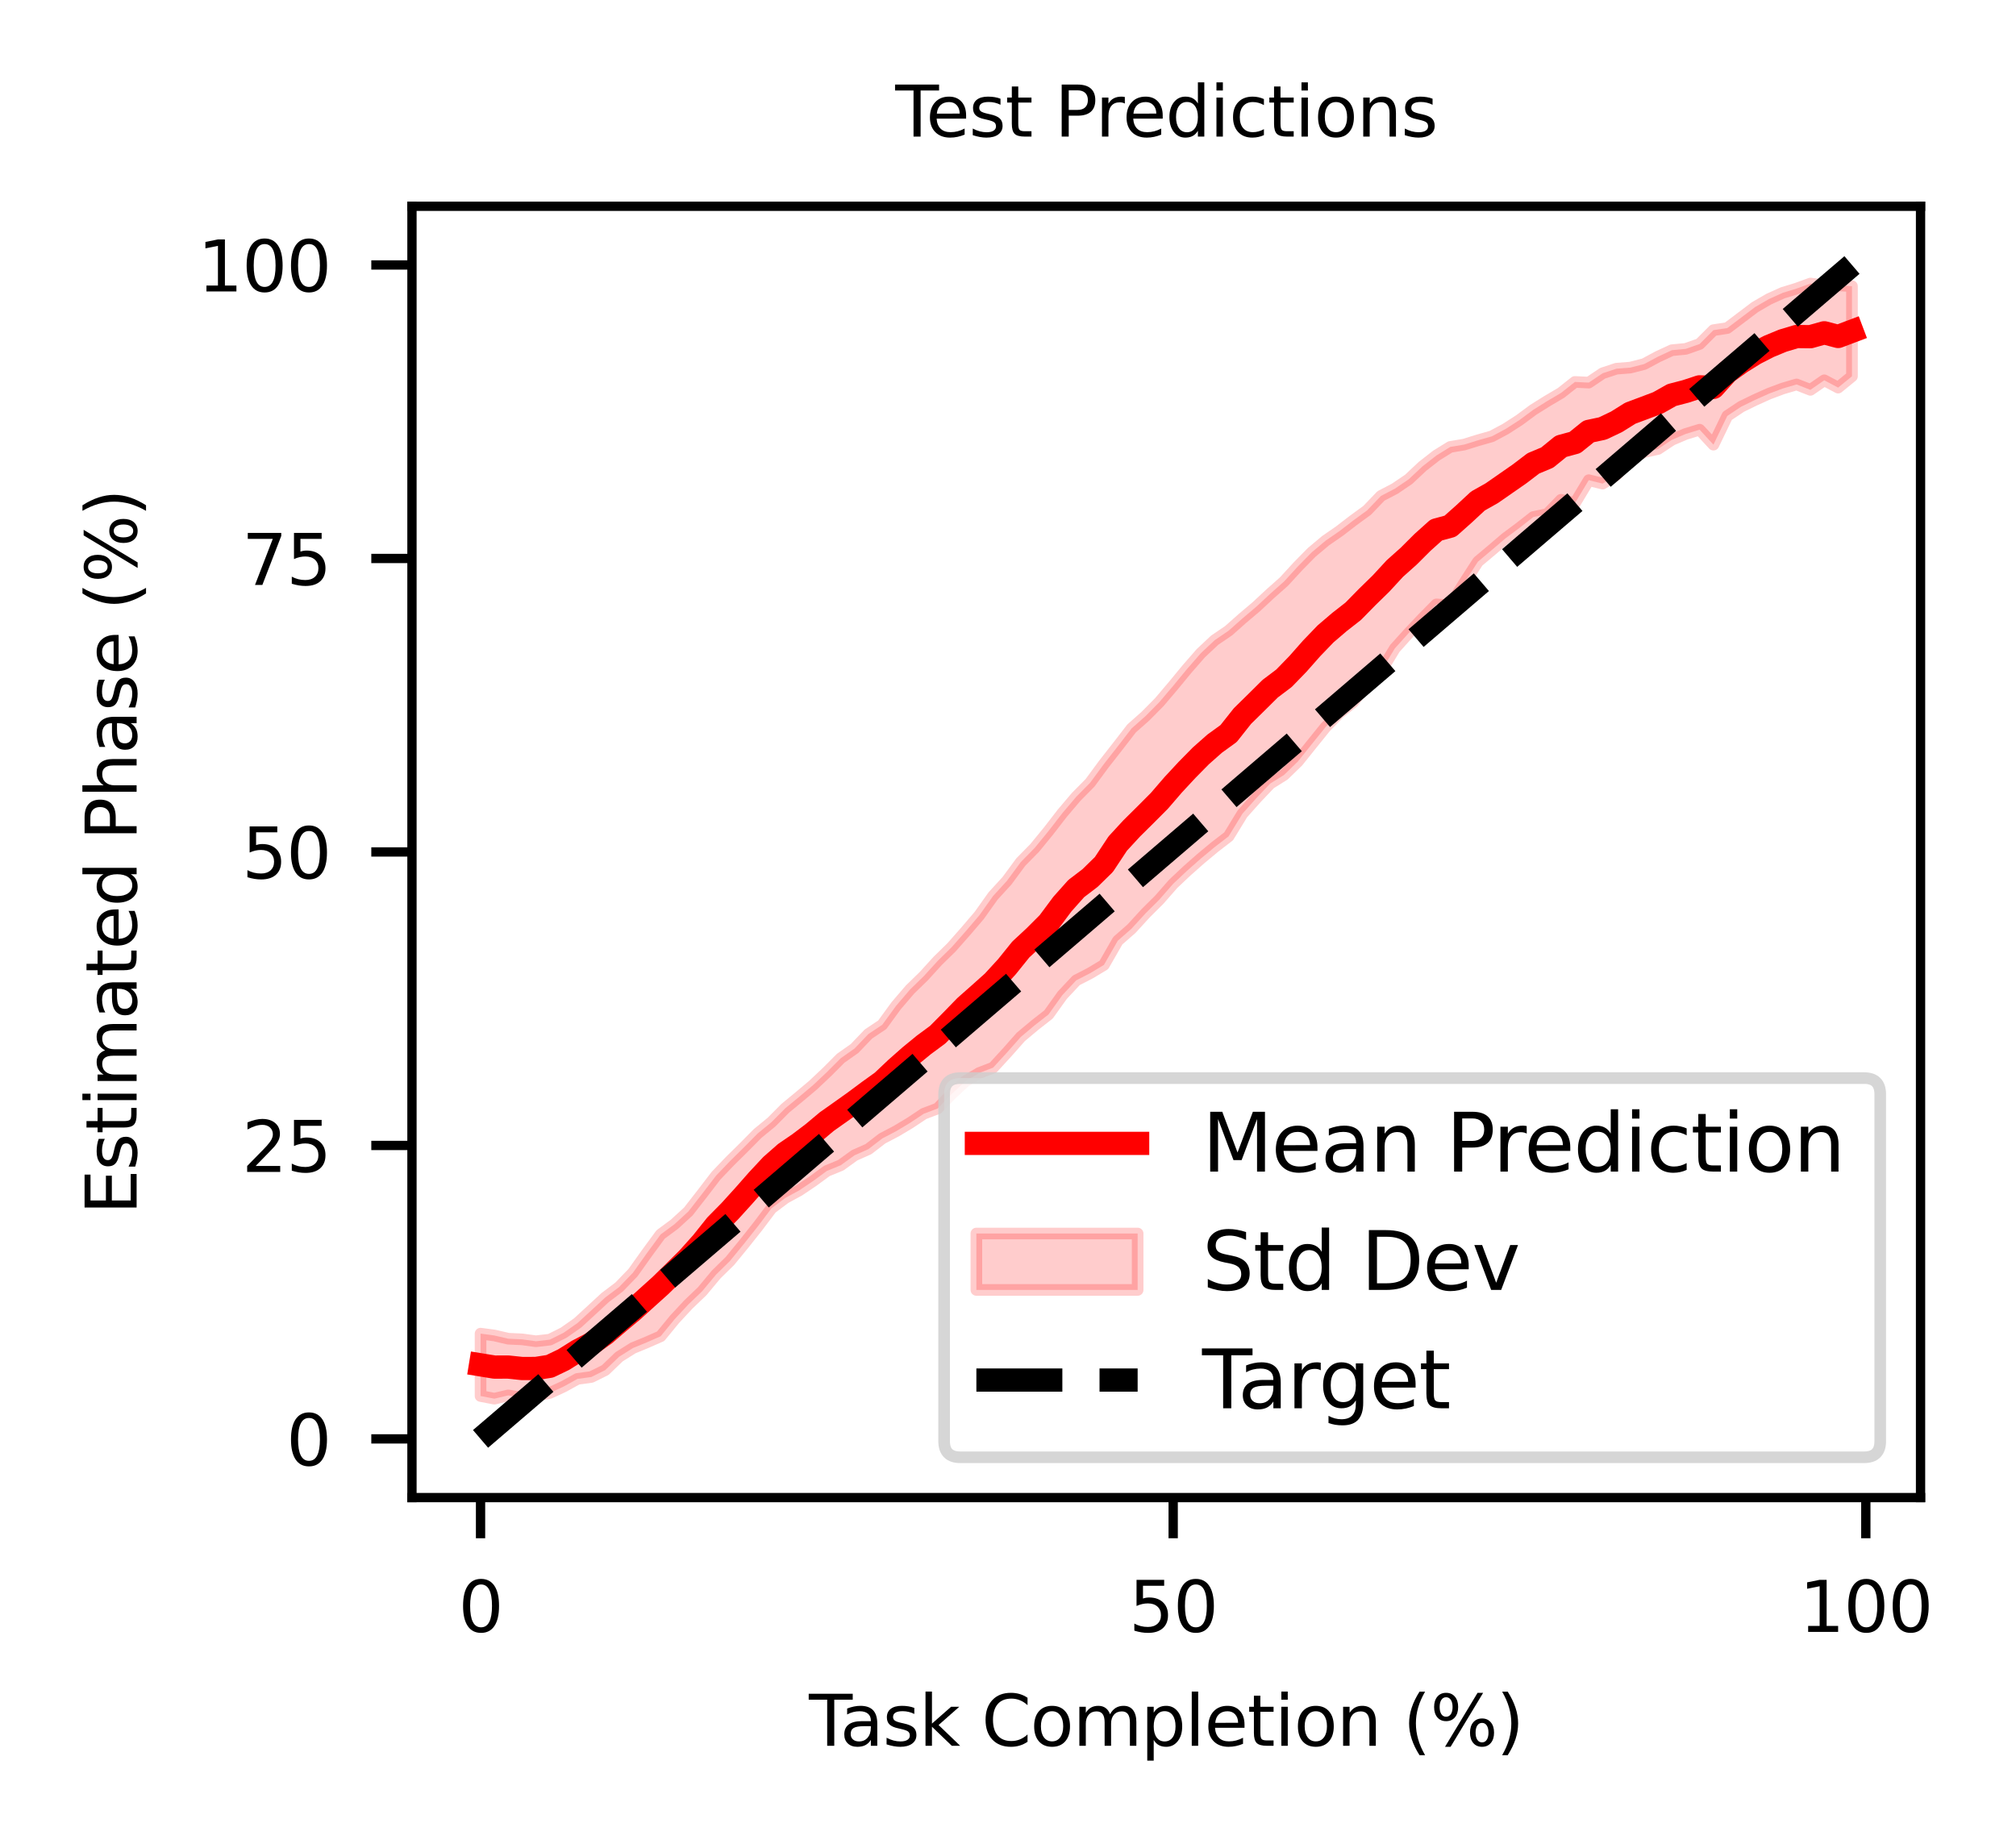 <?xml version="1.0" encoding="utf-8" standalone="no"?>
<!DOCTYPE svg PUBLIC "-//W3C//DTD SVG 1.1//EN"
  "http://www.w3.org/Graphics/SVG/1.1/DTD/svg11.dtd">
<svg xmlns:xlink="http://www.w3.org/1999/xlink" width="173.523pt" height="158.733pt" viewBox="0 0 173.523 158.733" xmlns="http://www.w3.org/2000/svg" version="1.1">
 <defs>
  <style type="text/css">*{stroke-linejoin: round; stroke-linecap: butt}</style>
 </defs>
 <g id="figure_1">
  <g id="patch_1">
   <path d="M 0 158.733 
L 173.523 158.733 
L 173.523 0 
L 0 0 
z
" style="fill: #ffffff"/>
  </g>
  <g id="axes_1">
   <g id="patch_2">
    <path d="M 35.459 128.919 
L 165.307 128.919 
L 165.307 17.759 
L 35.459 17.759 
z
" style="fill: #ffffff"/>
   </g>
   <g id="PolyCollection_1">
    <defs>
     <path id="mf6d066334d" d="M 41.362 -43.928 
L 41.362 -38.558 
L 42.554 -38.329 
L 43.746 -38.611 
L 44.939 -38.416 
L 46.131 -38.587 
L 47.323 -38.822 
L 48.516 -39.375 
L 49.708 -40.034 
L 50.9 -40.196 
L 52.093 -40.789 
L 53.285 -41.935 
L 54.477 -42.686 
L 55.67 -43.178 
L 56.862 -43.701 
L 58.054 -45.153 
L 59.247 -46.437 
L 60.439 -47.578 
L 61.632 -49.01 
L 62.824 -50.179 
L 64.016 -51.633 
L 65.209 -53.135 
L 66.401 -54.713 
L 67.593 -55.608 
L 68.786 -56.257 
L 69.978 -57.059 
L 71.17 -57.934 
L 72.363 -58.422 
L 73.555 -59.282 
L 74.747 -59.81 
L 75.94 -60.73 
L 77.132 -61.354 
L 78.325 -62.067 
L 79.517 -62.861 
L 80.709 -63.311 
L 81.902 -64.553 
L 83.094 -65.654 
L 84.286 -66.367 
L 85.479 -66.826 
L 86.671 -68.123 
L 87.863 -69.47 
L 89.056 -70.47 
L 90.248 -71.403 
L 91.44 -73.067 
L 92.633 -74.34 
L 93.825 -74.952 
L 95.017 -75.668 
L 96.21 -77.751 
L 97.402 -78.796 
L 98.595 -80.102 
L 99.787 -81.289 
L 100.979 -82.65 
L 102.172 -83.773 
L 103.364 -84.826 
L 104.556 -85.817 
L 105.749 -86.735 
L 106.941 -88.685 
L 108.133 -90.02 
L 109.326 -91.277 
L 110.518 -92.021 
L 111.71 -93.177 
L 112.903 -94.665 
L 114.095 -96.141 
L 115.288 -97.357 
L 116.48 -98.301 
L 117.672 -99.865 
L 118.865 -100.95 
L 120.057 -102.914 
L 121.249 -104.235 
L 122.442 -105.497 
L 123.634 -106.706 
L 124.826 -106.614 
L 126.019 -108.537 
L 127.211 -110.383 
L 128.403 -111.384 
L 129.596 -112.403 
L 130.788 -113.291 
L 131.98 -114.226 
L 133.173 -114.478 
L 134.365 -115.712 
L 135.558 -115.416 
L 136.75 -117.397 
L 137.942 -117.1 
L 139.135 -117.842 
L 140.327 -119.238 
L 141.519 -119.819 
L 142.712 -120.083 
L 143.904 -120.872 
L 145.096 -121.378 
L 146.289 -121.743 
L 147.481 -120.455 
L 148.673 -122.928 
L 149.866 -123.723 
L 151.058 -124.305 
L 152.251 -124.841 
L 153.443 -125.287 
L 154.635 -125.638 
L 155.828 -125.173 
L 157.02 -125.996 
L 158.212 -125.366 
L 159.405 -126.341 
L 159.405 -134.096 
L 159.405 -134.096 
L 158.212 -134.172 
L 157.02 -134.172 
L 155.828 -134.325 
L 154.635 -133.89 
L 153.443 -133.525 
L 152.251 -132.986 
L 151.058 -132.295 
L 149.866 -131.393 
L 148.673 -130.492 
L 147.481 -130.312 
L 146.289 -129.12 
L 145.096 -128.7 
L 143.904 -128.586 
L 142.712 -128.034 
L 141.519 -127.394 
L 140.327 -127.088 
L 139.135 -126.995 
L 137.942 -126.6 
L 136.75 -125.797 
L 135.558 -125.855 
L 134.365 -124.911 
L 133.173 -124.207 
L 131.98 -123.46 
L 130.788 -122.578 
L 129.596 -121.808 
L 128.403 -121.17 
L 127.211 -120.83 
L 126.019 -120.46 
L 124.826 -120.26 
L 123.634 -119.522 
L 122.442 -118.591 
L 121.249 -117.472 
L 120.057 -116.664 
L 118.865 -116.042 
L 117.672 -114.799 
L 116.48 -113.93 
L 115.288 -113.011 
L 114.095 -112.186 
L 112.903 -111.185 
L 111.71 -109.972 
L 110.518 -108.671 
L 109.326 -107.615 
L 108.133 -106.504 
L 106.941 -105.496 
L 105.749 -104.438 
L 104.556 -103.627 
L 103.364 -102.509 
L 102.172 -101.143 
L 100.979 -99.695 
L 99.787 -98.291 
L 98.595 -97.086 
L 97.402 -96.029 
L 96.21 -94.487 
L 95.017 -92.964 
L 93.825 -91.345 
L 92.633 -90.14 
L 91.44 -88.735 
L 90.248 -87.193 
L 89.056 -85.738 
L 87.863 -84.524 
L 86.671 -82.908 
L 85.479 -81.605 
L 84.286 -79.928 
L 83.094 -78.533 
L 81.902 -77.183 
L 80.709 -76.016 
L 79.517 -74.706 
L 78.325 -73.546 
L 77.132 -72.152 
L 75.94 -70.517 
L 74.747 -69.721 
L 73.555 -68.475 
L 72.363 -67.635 
L 71.17 -66.44 
L 69.978 -65.316 
L 68.786 -64.314 
L 67.593 -63.33 
L 66.401 -62.132 
L 65.209 -61.155 
L 64.016 -59.947 
L 62.824 -58.773 
L 61.632 -57.527 
L 60.439 -55.97 
L 59.247 -54.442 
L 58.054 -53.348 
L 56.862 -52.466 
L 55.67 -50.842 
L 54.477 -49.169 
L 53.285 -47.937 
L 52.093 -47.039 
L 50.9 -45.934 
L 49.708 -44.842 
L 48.516 -44.006 
L 47.323 -43.411 
L 46.131 -43.273 
L 44.939 -43.435 
L 43.746 -43.491 
L 42.554 -43.769 
L 41.362 -43.928 
z
" style="stroke: #ff0000; stroke-opacity: 0.2"/>
    </defs>
    <g clip-path="url(#p78603e3c7a)">
     <use xlink:href="#mf6d066334d" x="0" y="158.733" style="fill: #ff0000; fill-opacity: 0.2; stroke: #ff0000; stroke-opacity: 0.2"/>
    </g>
   </g>
   <g id="matplotlib.axis_1">
    <g id="xtick_1">
     <g id="line2d_1">
      <defs>
       <path id="m837fcf62f6" d="M 0 0 
L 0 3.5 
" style="stroke: #000000; stroke-width: 0.8"/>
      </defs>
      <g>
       <use xlink:href="#m837fcf62f6" x="41.362" y="128.919" style="stroke: #000000; stroke-width: 0.8"/>
      </g>
     </g>
     <g id="text_1">
      <!-- 0 -->
      <g transform="translate(39.453 140.478) scale(0.06 -0.06)">
       <defs>
        <path id="DejaVuSans-30" d="M 2034 4250 
Q 1547 4250 1301 3770 
Q 1056 3291 1056 2328 
Q 1056 1369 1301 889 
Q 1547 409 2034 409 
Q 2525 409 2770 889 
Q 3016 1369 3016 2328 
Q 3016 3291 2770 3770 
Q 2525 4250 2034 4250 
z
M 2034 4750 
Q 2819 4750 3233 4129 
Q 3647 3509 3647 2328 
Q 3647 1150 3233 529 
Q 2819 -91 2034 -91 
Q 1250 -91 836 529 
Q 422 1150 422 2328 
Q 422 3509 836 4129 
Q 1250 4750 2034 4750 
z
" transform="scale(0.016)"/>
       </defs>
       <use xlink:href="#DejaVuSans-30"/>
      </g>
     </g>
    </g>
    <g id="xtick_2">
     <g id="line2d_2">
      <g>
       <use xlink:href="#m837fcf62f6" x="100.979" y="128.919" style="stroke: #000000; stroke-width: 0.8"/>
      </g>
     </g>
     <g id="text_2">
      <!-- 50 -->
      <g transform="translate(97.162 140.478) scale(0.06 -0.06)">
       <defs>
        <path id="DejaVuSans-35" d="M 691 4666 
L 3169 4666 
L 3169 4134 
L 1269 4134 
L 1269 2991 
Q 1406 3038 1543 3061 
Q 1681 3084 1819 3084 
Q 2600 3084 3056 2656 
Q 3513 2228 3513 1497 
Q 3513 744 3044 326 
Q 2575 -91 1722 -91 
Q 1428 -91 1123 -41 
Q 819 9 494 109 
L 494 744 
Q 775 591 1075 516 
Q 1375 441 1709 441 
Q 2250 441 2565 725 
Q 2881 1009 2881 1497 
Q 2881 1984 2565 2268 
Q 2250 2553 1709 2553 
Q 1456 2553 1204 2497 
Q 953 2441 691 2322 
L 691 4666 
z
" transform="scale(0.016)"/>
       </defs>
       <use xlink:href="#DejaVuSans-35"/>
       <use xlink:href="#DejaVuSans-30" x="63.623"/>
      </g>
     </g>
    </g>
    <g id="xtick_3">
     <g id="line2d_3">
      <g>
       <use xlink:href="#m837fcf62f6" x="160.597" y="128.919" style="stroke: #000000; stroke-width: 0.8"/>
      </g>
     </g>
     <g id="text_3">
      <!-- 100 -->
      <g transform="translate(154.871 140.478) scale(0.06 -0.06)">
       <defs>
        <path id="DejaVuSans-31" d="M 794 531 
L 1825 531 
L 1825 4091 
L 703 3866 
L 703 4441 
L 1819 4666 
L 2450 4666 
L 2450 531 
L 3481 531 
L 3481 0 
L 794 0 
L 794 531 
z
" transform="scale(0.016)"/>
       </defs>
       <use xlink:href="#DejaVuSans-31"/>
       <use xlink:href="#DejaVuSans-30" x="63.623"/>
       <use xlink:href="#DejaVuSans-30" x="127.246"/>
      </g>
     </g>
    </g>
    <g id="text_4">
     <!-- Task Completion (%) -->
     <g transform="translate(69.626 150.285) scale(0.06 -0.06)">
      <defs>
       <path id="DejaVuSans-54" d="M -19 4666 
L 3928 4666 
L 3928 4134 
L 2272 4134 
L 2272 0 
L 1638 0 
L 1638 4134 
L -19 4134 
L -19 4666 
z
" transform="scale(0.016)"/>
       <path id="DejaVuSans-61" d="M 2194 1759 
Q 1497 1759 1228 1600 
Q 959 1441 959 1056 
Q 959 750 1161 570 
Q 1363 391 1709 391 
Q 2188 391 2477 730 
Q 2766 1069 2766 1631 
L 2766 1759 
L 2194 1759 
z
M 3341 1997 
L 3341 0 
L 2766 0 
L 2766 531 
Q 2569 213 2275 61 
Q 1981 -91 1556 -91 
Q 1019 -91 701 211 
Q 384 513 384 1019 
Q 384 1609 779 1909 
Q 1175 2209 1959 2209 
L 2766 2209 
L 2766 2266 
Q 2766 2663 2505 2880 
Q 2244 3097 1772 3097 
Q 1472 3097 1187 3025 
Q 903 2953 641 2809 
L 641 3341 
Q 956 3463 1253 3523 
Q 1550 3584 1831 3584 
Q 2591 3584 2966 3190 
Q 3341 2797 3341 1997 
z
" transform="scale(0.016)"/>
       <path id="DejaVuSans-73" d="M 2834 3397 
L 2834 2853 
Q 2591 2978 2328 3040 
Q 2066 3103 1784 3103 
Q 1356 3103 1142 2972 
Q 928 2841 928 2578 
Q 928 2378 1081 2264 
Q 1234 2150 1697 2047 
L 1894 2003 
Q 2506 1872 2764 1633 
Q 3022 1394 3022 966 
Q 3022 478 2636 193 
Q 2250 -91 1575 -91 
Q 1294 -91 989 -36 
Q 684 19 347 128 
L 347 722 
Q 666 556 975 473 
Q 1284 391 1588 391 
Q 1994 391 2212 530 
Q 2431 669 2431 922 
Q 2431 1156 2273 1281 
Q 2116 1406 1581 1522 
L 1381 1569 
Q 847 1681 609 1914 
Q 372 2147 372 2553 
Q 372 3047 722 3315 
Q 1072 3584 1716 3584 
Q 2034 3584 2315 3537 
Q 2597 3491 2834 3397 
z
" transform="scale(0.016)"/>
       <path id="DejaVuSans-6b" d="M 581 4863 
L 1159 4863 
L 1159 1991 
L 2875 3500 
L 3609 3500 
L 1753 1863 
L 3688 0 
L 2938 0 
L 1159 1709 
L 1159 0 
L 581 0 
L 581 4863 
z
" transform="scale(0.016)"/>
       <path id="DejaVuSans-20" transform="scale(0.016)"/>
       <path id="DejaVuSans-43" d="M 4122 4306 
L 4122 3641 
Q 3803 3938 3442 4084 
Q 3081 4231 2675 4231 
Q 1875 4231 1450 3742 
Q 1025 3253 1025 2328 
Q 1025 1406 1450 917 
Q 1875 428 2675 428 
Q 3081 428 3442 575 
Q 3803 722 4122 1019 
L 4122 359 
Q 3791 134 3420 21 
Q 3050 -91 2638 -91 
Q 1578 -91 968 557 
Q 359 1206 359 2328 
Q 359 3453 968 4101 
Q 1578 4750 2638 4750 
Q 3056 4750 3426 4639 
Q 3797 4528 4122 4306 
z
" transform="scale(0.016)"/>
       <path id="DejaVuSans-6f" d="M 1959 3097 
Q 1497 3097 1228 2736 
Q 959 2375 959 1747 
Q 959 1119 1226 758 
Q 1494 397 1959 397 
Q 2419 397 2687 759 
Q 2956 1122 2956 1747 
Q 2956 2369 2687 2733 
Q 2419 3097 1959 3097 
z
M 1959 3584 
Q 2709 3584 3137 3096 
Q 3566 2609 3566 1747 
Q 3566 888 3137 398 
Q 2709 -91 1959 -91 
Q 1206 -91 779 398 
Q 353 888 353 1747 
Q 353 2609 779 3096 
Q 1206 3584 1959 3584 
z
" transform="scale(0.016)"/>
       <path id="DejaVuSans-6d" d="M 3328 2828 
Q 3544 3216 3844 3400 
Q 4144 3584 4550 3584 
Q 5097 3584 5394 3201 
Q 5691 2819 5691 2113 
L 5691 0 
L 5113 0 
L 5113 2094 
Q 5113 2597 4934 2840 
Q 4756 3084 4391 3084 
Q 3944 3084 3684 2787 
Q 3425 2491 3425 1978 
L 3425 0 
L 2847 0 
L 2847 2094 
Q 2847 2600 2669 2842 
Q 2491 3084 2119 3084 
Q 1678 3084 1418 2786 
Q 1159 2488 1159 1978 
L 1159 0 
L 581 0 
L 581 3500 
L 1159 3500 
L 1159 2956 
Q 1356 3278 1631 3431 
Q 1906 3584 2284 3584 
Q 2666 3584 2933 3390 
Q 3200 3197 3328 2828 
z
" transform="scale(0.016)"/>
       <path id="DejaVuSans-70" d="M 1159 525 
L 1159 -1331 
L 581 -1331 
L 581 3500 
L 1159 3500 
L 1159 2969 
Q 1341 3281 1617 3432 
Q 1894 3584 2278 3584 
Q 2916 3584 3314 3078 
Q 3713 2572 3713 1747 
Q 3713 922 3314 415 
Q 2916 -91 2278 -91 
Q 1894 -91 1617 61 
Q 1341 213 1159 525 
z
M 3116 1747 
Q 3116 2381 2855 2742 
Q 2594 3103 2138 3103 
Q 1681 3103 1420 2742 
Q 1159 2381 1159 1747 
Q 1159 1113 1420 752 
Q 1681 391 2138 391 
Q 2594 391 2855 752 
Q 3116 1113 3116 1747 
z
" transform="scale(0.016)"/>
       <path id="DejaVuSans-6c" d="M 603 4863 
L 1178 4863 
L 1178 0 
L 603 0 
L 603 4863 
z
" transform="scale(0.016)"/>
       <path id="DejaVuSans-65" d="M 3597 1894 
L 3597 1613 
L 953 1613 
Q 991 1019 1311 708 
Q 1631 397 2203 397 
Q 2534 397 2845 478 
Q 3156 559 3463 722 
L 3463 178 
Q 3153 47 2828 -22 
Q 2503 -91 2169 -91 
Q 1331 -91 842 396 
Q 353 884 353 1716 
Q 353 2575 817 3079 
Q 1281 3584 2069 3584 
Q 2775 3584 3186 3129 
Q 3597 2675 3597 1894 
z
M 3022 2063 
Q 3016 2534 2758 2815 
Q 2500 3097 2075 3097 
Q 1594 3097 1305 2825 
Q 1016 2553 972 2059 
L 3022 2063 
z
" transform="scale(0.016)"/>
       <path id="DejaVuSans-74" d="M 1172 4494 
L 1172 3500 
L 2356 3500 
L 2356 3053 
L 1172 3053 
L 1172 1153 
Q 1172 725 1289 603 
Q 1406 481 1766 481 
L 2356 481 
L 2356 0 
L 1766 0 
Q 1100 0 847 248 
Q 594 497 594 1153 
L 594 3053 
L 172 3053 
L 172 3500 
L 594 3500 
L 594 4494 
L 1172 4494 
z
" transform="scale(0.016)"/>
       <path id="DejaVuSans-69" d="M 603 3500 
L 1178 3500 
L 1178 0 
L 603 0 
L 603 3500 
z
M 603 4863 
L 1178 4863 
L 1178 4134 
L 603 4134 
L 603 4863 
z
" transform="scale(0.016)"/>
       <path id="DejaVuSans-6e" d="M 3513 2113 
L 3513 0 
L 2938 0 
L 2938 2094 
Q 2938 2591 2744 2837 
Q 2550 3084 2163 3084 
Q 1697 3084 1428 2787 
Q 1159 2491 1159 1978 
L 1159 0 
L 581 0 
L 581 3500 
L 1159 3500 
L 1159 2956 
Q 1366 3272 1645 3428 
Q 1925 3584 2291 3584 
Q 2894 3584 3203 3211 
Q 3513 2838 3513 2113 
z
" transform="scale(0.016)"/>
       <path id="DejaVuSans-28" d="M 1984 4856 
Q 1566 4138 1362 3434 
Q 1159 2731 1159 2009 
Q 1159 1288 1364 580 
Q 1569 -128 1984 -844 
L 1484 -844 
Q 1016 -109 783 600 
Q 550 1309 550 2009 
Q 550 2706 781 3412 
Q 1013 4119 1484 4856 
L 1984 4856 
z
" transform="scale(0.016)"/>
       <path id="DejaVuSans-25" d="M 4653 2053 
Q 4381 2053 4226 1822 
Q 4072 1591 4072 1178 
Q 4072 772 4226 539 
Q 4381 306 4653 306 
Q 4919 306 5073 539 
Q 5228 772 5228 1178 
Q 5228 1588 5073 1820 
Q 4919 2053 4653 2053 
z
M 4653 2450 
Q 5147 2450 5437 2106 
Q 5728 1763 5728 1178 
Q 5728 594 5436 251 
Q 5144 -91 4653 -91 
Q 4153 -91 3862 251 
Q 3572 594 3572 1178 
Q 3572 1766 3864 2108 
Q 4156 2450 4653 2450 
z
M 1428 4353 
Q 1159 4353 1004 4120 
Q 850 3888 850 3481 
Q 850 3069 1003 2837 
Q 1156 2606 1428 2606 
Q 1700 2606 1854 2837 
Q 2009 3069 2009 3481 
Q 2009 3884 1853 4118 
Q 1697 4353 1428 4353 
z
M 4250 4750 
L 4750 4750 
L 1831 -91 
L 1331 -91 
L 4250 4750 
z
M 1428 4750 
Q 1922 4750 2215 4408 
Q 2509 4066 2509 3481 
Q 2509 2891 2217 2550 
Q 1925 2209 1428 2209 
Q 931 2209 642 2551 
Q 353 2894 353 3481 
Q 353 4063 643 4406 
Q 934 4750 1428 4750 
z
" transform="scale(0.016)"/>
       <path id="DejaVuSans-29" d="M 513 4856 
L 1013 4856 
Q 1481 4119 1714 3412 
Q 1947 2706 1947 2009 
Q 1947 1309 1714 600 
Q 1481 -109 1013 -844 
L 513 -844 
Q 928 -128 1133 580 
Q 1338 1288 1338 2009 
Q 1338 2731 1133 3434 
Q 928 4138 513 4856 
z
" transform="scale(0.016)"/>
      </defs>
      <use xlink:href="#DejaVuSans-54"/>
      <use xlink:href="#DejaVuSans-61" x="44.584"/>
      <use xlink:href="#DejaVuSans-73" x="105.863"/>
      <use xlink:href="#DejaVuSans-6b" x="157.963"/>
      <use xlink:href="#DejaVuSans-20" x="215.873"/>
      <use xlink:href="#DejaVuSans-43" x="247.66"/>
      <use xlink:href="#DejaVuSans-6f" x="317.484"/>
      <use xlink:href="#DejaVuSans-6d" x="378.666"/>
      <use xlink:href="#DejaVuSans-70" x="476.078"/>
      <use xlink:href="#DejaVuSans-6c" x="539.555"/>
      <use xlink:href="#DejaVuSans-65" x="567.338"/>
      <use xlink:href="#DejaVuSans-74" x="628.861"/>
      <use xlink:href="#DejaVuSans-69" x="668.07"/>
      <use xlink:href="#DejaVuSans-6f" x="695.854"/>
      <use xlink:href="#DejaVuSans-6e" x="757.035"/>
      <use xlink:href="#DejaVuSans-20" x="820.414"/>
      <use xlink:href="#DejaVuSans-28" x="852.201"/>
      <use xlink:href="#DejaVuSans-25" x="891.215"/>
      <use xlink:href="#DejaVuSans-29" x="986.234"/>
     </g>
    </g>
   </g>
   <g id="matplotlib.axis_2">
    <g id="ytick_1">
     <g id="line2d_4">
      <defs>
       <path id="m952b9b845d" d="M 0 0 
L -3.5 0 
" style="stroke: #000000; stroke-width: 0.8"/>
      </defs>
      <g>
       <use xlink:href="#m952b9b845d" x="35.459" y="123.866" style="stroke: #000000; stroke-width: 0.8"/>
      </g>
     </g>
     <g id="text_5">
      <!-- 0 -->
      <g transform="translate(24.642 126.146) scale(0.06 -0.06)">
       <use xlink:href="#DejaVuSans-30"/>
      </g>
     </g>
    </g>
    <g id="ytick_2">
     <g id="line2d_5">
      <g>
       <use xlink:href="#m952b9b845d" x="35.459" y="98.603" style="stroke: #000000; stroke-width: 0.8"/>
      </g>
     </g>
     <g id="text_6">
      <!-- 25 -->
      <g transform="translate(20.824 100.882) scale(0.06 -0.06)">
       <defs>
        <path id="DejaVuSans-32" d="M 1228 531 
L 3431 531 
L 3431 0 
L 469 0 
L 469 531 
Q 828 903 1448 1529 
Q 2069 2156 2228 2338 
Q 2531 2678 2651 2914 
Q 2772 3150 2772 3378 
Q 2772 3750 2511 3984 
Q 2250 4219 1831 4219 
Q 1534 4219 1204 4116 
Q 875 4013 500 3803 
L 500 4441 
Q 881 4594 1212 4672 
Q 1544 4750 1819 4750 
Q 2544 4750 2975 4387 
Q 3406 4025 3406 3419 
Q 3406 3131 3298 2873 
Q 3191 2616 2906 2266 
Q 2828 2175 2409 1742 
Q 1991 1309 1228 531 
z
" transform="scale(0.016)"/>
       </defs>
       <use xlink:href="#DejaVuSans-32"/>
       <use xlink:href="#DejaVuSans-35" x="63.623"/>
      </g>
     </g>
    </g>
    <g id="ytick_3">
     <g id="line2d_6">
      <g>
       <use xlink:href="#m952b9b845d" x="35.459" y="73.339" style="stroke: #000000; stroke-width: 0.8"/>
      </g>
     </g>
     <g id="text_7">
      <!-- 50 -->
      <g transform="translate(20.824 75.619) scale(0.06 -0.06)">
       <use xlink:href="#DejaVuSans-35"/>
       <use xlink:href="#DejaVuSans-30" x="63.623"/>
      </g>
     </g>
    </g>
    <g id="ytick_4">
     <g id="line2d_7">
      <g>
       <use xlink:href="#m952b9b845d" x="35.459" y="48.075" style="stroke: #000000; stroke-width: 0.8"/>
      </g>
     </g>
     <g id="text_8">
      <!-- 75 -->
      <g transform="translate(20.824 50.355) scale(0.06 -0.06)">
       <defs>
        <path id="DejaVuSans-37" d="M 525 4666 
L 3525 4666 
L 3525 4397 
L 1831 0 
L 1172 0 
L 2766 4134 
L 525 4134 
L 525 4666 
z
" transform="scale(0.016)"/>
       </defs>
       <use xlink:href="#DejaVuSans-37"/>
       <use xlink:href="#DejaVuSans-35" x="63.623"/>
      </g>
     </g>
    </g>
    <g id="ytick_5">
     <g id="line2d_8">
      <g>
       <use xlink:href="#m952b9b845d" x="35.459" y="22.812" style="stroke: #000000; stroke-width: 0.8"/>
      </g>
     </g>
     <g id="text_9">
      <!-- 100 -->
      <g transform="translate(17.007 25.091) scale(0.06 -0.06)">
       <use xlink:href="#DejaVuSans-31"/>
       <use xlink:href="#DejaVuSans-30" x="63.623"/>
       <use xlink:href="#DejaVuSans-30" x="127.246"/>
      </g>
     </g>
    </g>
    <g id="text_10">
     <!-- Estimated Phase (%) -->
     <g transform="translate(11.759 104.55) rotate(-90) scale(0.06 -0.06)">
      <defs>
       <path id="DejaVuSans-45" d="M 628 4666 
L 3578 4666 
L 3578 4134 
L 1259 4134 
L 1259 2753 
L 3481 2753 
L 3481 2222 
L 1259 2222 
L 1259 531 
L 3634 531 
L 3634 0 
L 628 0 
L 628 4666 
z
" transform="scale(0.016)"/>
       <path id="DejaVuSans-64" d="M 2906 2969 
L 2906 4863 
L 3481 4863 
L 3481 0 
L 2906 0 
L 2906 525 
Q 2725 213 2448 61 
Q 2172 -91 1784 -91 
Q 1150 -91 751 415 
Q 353 922 353 1747 
Q 353 2572 751 3078 
Q 1150 3584 1784 3584 
Q 2172 3584 2448 3432 
Q 2725 3281 2906 2969 
z
M 947 1747 
Q 947 1113 1208 752 
Q 1469 391 1925 391 
Q 2381 391 2643 752 
Q 2906 1113 2906 1747 
Q 2906 2381 2643 2742 
Q 2381 3103 1925 3103 
Q 1469 3103 1208 2742 
Q 947 2381 947 1747 
z
" transform="scale(0.016)"/>
       <path id="DejaVuSans-50" d="M 1259 4147 
L 1259 2394 
L 2053 2394 
Q 2494 2394 2734 2622 
Q 2975 2850 2975 3272 
Q 2975 3691 2734 3919 
Q 2494 4147 2053 4147 
L 1259 4147 
z
M 628 4666 
L 2053 4666 
Q 2838 4666 3239 4311 
Q 3641 3956 3641 3272 
Q 3641 2581 3239 2228 
Q 2838 1875 2053 1875 
L 1259 1875 
L 1259 0 
L 628 0 
L 628 4666 
z
" transform="scale(0.016)"/>
       <path id="DejaVuSans-68" d="M 3513 2113 
L 3513 0 
L 2938 0 
L 2938 2094 
Q 2938 2591 2744 2837 
Q 2550 3084 2163 3084 
Q 1697 3084 1428 2787 
Q 1159 2491 1159 1978 
L 1159 0 
L 581 0 
L 581 4863 
L 1159 4863 
L 1159 2956 
Q 1366 3272 1645 3428 
Q 1925 3584 2291 3584 
Q 2894 3584 3203 3211 
Q 3513 2838 3513 2113 
z
" transform="scale(0.016)"/>
      </defs>
      <use xlink:href="#DejaVuSans-45"/>
      <use xlink:href="#DejaVuSans-73" x="63.184"/>
      <use xlink:href="#DejaVuSans-74" x="115.283"/>
      <use xlink:href="#DejaVuSans-69" x="154.492"/>
      <use xlink:href="#DejaVuSans-6d" x="182.275"/>
      <use xlink:href="#DejaVuSans-61" x="279.688"/>
      <use xlink:href="#DejaVuSans-74" x="340.967"/>
      <use xlink:href="#DejaVuSans-65" x="380.176"/>
      <use xlink:href="#DejaVuSans-64" x="441.699"/>
      <use xlink:href="#DejaVuSans-20" x="505.176"/>
      <use xlink:href="#DejaVuSans-50" x="536.963"/>
      <use xlink:href="#DejaVuSans-68" x="597.266"/>
      <use xlink:href="#DejaVuSans-61" x="660.645"/>
      <use xlink:href="#DejaVuSans-73" x="721.924"/>
      <use xlink:href="#DejaVuSans-65" x="774.023"/>
      <use xlink:href="#DejaVuSans-20" x="835.547"/>
      <use xlink:href="#DejaVuSans-28" x="867.334"/>
      <use xlink:href="#DejaVuSans-25" x="906.348"/>
      <use xlink:href="#DejaVuSans-29" x="1001.367"/>
     </g>
    </g>
   </g>
   <g id="line2d_9">
    <path d="M 41.362 117.49 
L 42.554 117.684 
L 43.746 117.682 
L 44.939 117.807 
L 46.131 117.803 
L 47.323 117.616 
L 48.516 117.042 
L 49.708 116.294 
L 50.9 115.668 
L 52.093 114.819 
L 53.285 113.797 
L 54.477 112.806 
L 55.67 111.723 
L 56.862 110.649 
L 58.054 109.482 
L 59.247 108.293 
L 60.439 106.959 
L 61.632 105.464 
L 62.824 104.257 
L 64.016 102.943 
L 65.209 101.588 
L 66.401 100.31 
L 67.593 99.264 
L 68.786 98.448 
L 69.978 97.545 
L 71.17 96.546 
L 72.363 95.704 
L 73.555 94.854 
L 74.747 93.967 
L 75.94 93.109 
L 77.132 91.98 
L 78.325 90.926 
L 79.517 89.95 
L 80.709 89.069 
L 81.902 87.865 
L 83.094 86.639 
L 84.286 85.585 
L 85.479 84.517 
L 86.671 83.217 
L 87.863 81.736 
L 89.056 80.629 
L 90.248 79.435 
L 91.44 77.832 
L 92.633 76.493 
L 93.825 75.584 
L 95.017 74.417 
L 96.21 72.614 
L 97.402 71.321 
L 98.595 70.139 
L 99.787 68.943 
L 100.979 67.56 
L 102.172 66.275 
L 103.364 65.065 
L 104.556 64.011 
L 105.749 63.147 
L 106.941 61.642 
L 108.133 60.471 
L 109.326 59.287 
L 110.518 58.387 
L 111.71 57.158 
L 112.903 55.808 
L 114.095 54.569 
L 115.288 53.549 
L 116.48 52.617 
L 117.672 51.401 
L 118.865 50.237 
L 120.057 48.944 
L 121.249 47.88 
L 122.442 46.689 
L 123.634 45.619 
L 124.826 45.296 
L 126.019 44.234 
L 127.211 43.127 
L 128.403 42.456 
L 129.596 41.627 
L 130.788 40.798 
L 131.98 39.89 
L 133.173 39.39 
L 134.365 38.421 
L 135.558 38.097 
L 136.75 37.136 
L 137.942 36.883 
L 139.135 36.315 
L 140.327 35.57 
L 141.519 35.126 
L 142.712 34.674 
L 143.904 34.004 
L 145.096 33.694 
L 146.289 33.301 
L 147.481 33.349 
L 148.673 32.023 
L 149.866 31.175 
L 151.058 30.433 
L 152.251 29.82 
L 153.443 29.327 
L 154.635 28.969 
L 155.828 28.984 
L 157.02 28.649 
L 158.212 28.964 
L 159.405 28.514 
" clip-path="url(#p78603e3c7a)" style="fill: none; stroke: #ff0000; stroke-width: 2; stroke-linecap: square"/>
   </g>
   <g id="line2d_10">
    <path d="M 41.362 123.866 
L 42.554 122.846 
L 43.746 121.825 
L 44.939 120.804 
L 46.131 119.783 
L 47.323 118.763 
L 48.516 117.742 
L 49.708 116.721 
L 50.9 115.7 
L 52.093 114.68 
L 53.285 113.659 
L 54.477 112.638 
L 55.67 111.617 
L 56.862 110.597 
L 58.054 109.576 
L 59.247 108.555 
L 60.439 107.534 
L 61.632 106.514 
L 62.824 105.493 
L 64.016 104.472 
L 65.209 103.451 
L 66.401 102.431 
L 67.593 101.41 
L 68.786 100.389 
L 69.978 99.368 
L 71.17 98.348 
L 72.363 97.327 
L 73.555 96.306 
L 74.747 95.285 
L 75.94 94.264 
L 77.132 93.244 
L 78.325 92.223 
L 79.517 91.202 
L 80.709 90.181 
L 81.902 89.161 
L 83.094 88.14 
L 84.286 87.119 
L 85.479 86.098 
L 86.671 85.078 
L 87.863 84.057 
L 89.056 83.036 
L 90.248 82.015 
L 91.44 80.995 
L 92.633 79.974 
L 93.825 78.953 
L 95.017 77.932 
L 96.21 76.912 
L 97.402 75.891 
L 98.595 74.87 
L 99.787 73.849 
L 100.979 72.829 
L 102.172 71.808 
L 103.364 70.787 
L 104.556 69.766 
L 105.749 68.746 
L 106.941 67.725 
L 108.133 66.704 
L 109.326 65.683 
L 110.518 64.663 
L 111.71 63.642 
L 112.903 62.621 
L 114.095 61.6 
L 115.288 60.58 
L 116.48 59.559 
L 117.672 58.538 
L 118.865 57.517 
L 120.057 56.497 
L 121.249 55.476 
L 122.442 54.455 
L 123.634 53.434 
L 124.826 52.414 
L 126.019 51.393 
L 127.211 50.372 
L 128.403 49.351 
L 129.596 48.331 
L 130.788 47.31 
L 131.98 46.289 
L 133.173 45.268 
L 134.365 44.248 
L 135.558 43.227 
L 136.75 42.206 
L 137.942 41.185 
L 139.135 40.165 
L 140.327 39.144 
L 141.519 38.123 
L 142.712 37.102 
L 143.904 36.082 
L 145.096 35.061 
L 146.289 34.04 
L 147.481 33.019 
L 148.673 31.999 
L 149.866 30.978 
L 151.058 29.957 
L 152.251 28.936 
L 153.443 27.916 
L 154.635 26.895 
L 155.828 25.874 
L 157.02 24.853 
L 158.212 23.833 
L 159.405 22.812 
" clip-path="url(#p78603e3c7a)" style="fill: none; stroke-dasharray: 7.4,3.2; stroke-dashoffset: 0; stroke: #000000; stroke-width: 2"/>
   </g>
   <g id="patch_3">
    <path d="M 35.459 128.919 
L 35.459 17.759 
" style="fill: none; stroke: #000000; stroke-width: 0.8; stroke-linejoin: miter; stroke-linecap: square"/>
   </g>
   <g id="patch_4">
    <path d="M 165.307 128.919 
L 165.307 17.759 
" style="fill: none; stroke: #000000; stroke-width: 0.8; stroke-linejoin: miter; stroke-linecap: square"/>
   </g>
   <g id="patch_5">
    <path d="M 35.459 128.919 
L 165.307 128.919 
" style="fill: none; stroke: #000000; stroke-width: 0.8; stroke-linejoin: miter; stroke-linecap: square"/>
   </g>
   <g id="patch_6">
    <path d="M 35.459 17.759 
L 165.307 17.759 
" style="fill: none; stroke: #000000; stroke-width: 0.8; stroke-linejoin: miter; stroke-linecap: square"/>
   </g>
   <g id="text_11">
    <!-- Test Predictions -->
    <g transform="translate(77.058 11.759) scale(0.06 -0.06)">
     <defs>
      <path id="DejaVuSans-72" d="M 2631 2963 
Q 2534 3019 2420 3045 
Q 2306 3072 2169 3072 
Q 1681 3072 1420 2755 
Q 1159 2438 1159 1844 
L 1159 0 
L 581 0 
L 581 3500 
L 1159 3500 
L 1159 2956 
Q 1341 3275 1631 3429 
Q 1922 3584 2338 3584 
Q 2397 3584 2469 3576 
Q 2541 3569 2628 3553 
L 2631 2963 
z
" transform="scale(0.016)"/>
      <path id="DejaVuSans-63" d="M 3122 3366 
L 3122 2828 
Q 2878 2963 2633 3030 
Q 2388 3097 2138 3097 
Q 1578 3097 1268 2742 
Q 959 2388 959 1747 
Q 959 1106 1268 751 
Q 1578 397 2138 397 
Q 2388 397 2633 464 
Q 2878 531 3122 666 
L 3122 134 
Q 2881 22 2623 -34 
Q 2366 -91 2075 -91 
Q 1284 -91 818 406 
Q 353 903 353 1747 
Q 353 2603 823 3093 
Q 1294 3584 2113 3584 
Q 2378 3584 2631 3529 
Q 2884 3475 3122 3366 
z
" transform="scale(0.016)"/>
     </defs>
     <use xlink:href="#DejaVuSans-54"/>
     <use xlink:href="#DejaVuSans-65" x="44.084"/>
     <use xlink:href="#DejaVuSans-73" x="105.607"/>
     <use xlink:href="#DejaVuSans-74" x="157.707"/>
     <use xlink:href="#DejaVuSans-20" x="196.916"/>
     <use xlink:href="#DejaVuSans-50" x="228.703"/>
     <use xlink:href="#DejaVuSans-72" x="287.256"/>
     <use xlink:href="#DejaVuSans-65" x="326.119"/>
     <use xlink:href="#DejaVuSans-64" x="387.643"/>
     <use xlink:href="#DejaVuSans-69" x="451.119"/>
     <use xlink:href="#DejaVuSans-63" x="478.902"/>
     <use xlink:href="#DejaVuSans-74" x="533.883"/>
     <use xlink:href="#DejaVuSans-69" x="573.092"/>
     <use xlink:href="#DejaVuSans-6f" x="600.875"/>
     <use xlink:href="#DejaVuSans-6e" x="662.057"/>
     <use xlink:href="#DejaVuSans-73" x="725.436"/>
    </g>
   </g>
   <g id="legend_1">
    <g id="patch_7">
     <path d="M 82.652 125.449 
L 160.449 125.449 
Q 161.837 125.449 161.837 124.061 
L 161.837 94.195 
Q 161.837 92.807 160.449 92.807 
L 82.652 92.807 
Q 81.264 92.807 81.264 94.195 
L 81.264 124.061 
Q 81.264 125.449 82.652 125.449 
z
" style="fill: #ffffff; opacity: 0.8; stroke: #cccccc; stroke-linejoin: miter"/>
    </g>
    <g id="line2d_11">
     <path d="M 84.04 98.428 
L 90.98 98.428 
L 97.92 98.428 
" style="fill: none; stroke: #ff0000; stroke-width: 2; stroke-linecap: square"/>
    </g>
    <g id="text_12">
     <!-- Mean Prediction -->
     <g transform="translate(103.472 100.857) scale(0.069 -0.069)">
      <defs>
       <path id="DejaVuSans-4d" d="M 628 4666 
L 1569 4666 
L 2759 1491 
L 3956 4666 
L 4897 4666 
L 4897 0 
L 4281 0 
L 4281 4097 
L 3078 897 
L 2444 897 
L 1241 4097 
L 1241 0 
L 628 0 
L 628 4666 
z
" transform="scale(0.016)"/>
      </defs>
      <use xlink:href="#DejaVuSans-4d"/>
      <use xlink:href="#DejaVuSans-65" x="86.279"/>
      <use xlink:href="#DejaVuSans-61" x="147.803"/>
      <use xlink:href="#DejaVuSans-6e" x="209.082"/>
      <use xlink:href="#DejaVuSans-20" x="272.461"/>
      <use xlink:href="#DejaVuSans-50" x="304.248"/>
      <use xlink:href="#DejaVuSans-72" x="362.801"/>
      <use xlink:href="#DejaVuSans-65" x="401.664"/>
      <use xlink:href="#DejaVuSans-64" x="463.188"/>
      <use xlink:href="#DejaVuSans-69" x="526.664"/>
      <use xlink:href="#DejaVuSans-63" x="554.447"/>
      <use xlink:href="#DejaVuSans-74" x="609.428"/>
      <use xlink:href="#DejaVuSans-69" x="648.637"/>
      <use xlink:href="#DejaVuSans-6f" x="676.42"/>
      <use xlink:href="#DejaVuSans-6e" x="737.602"/>
     </g>
    </g>
    <g id="patch_8">
     <path d="M 84.04 111.043 
L 97.92 111.043 
L 97.92 106.185 
L 84.04 106.185 
z
" style="fill: #ff0000; fill-opacity: 0.2; stroke: #ff0000; stroke-opacity: 0.2; stroke-linejoin: miter"/>
    </g>
    <g id="text_13">
     <!-- Std Dev -->
     <g transform="translate(103.472 111.043) scale(0.069 -0.069)">
      <defs>
       <path id="DejaVuSans-53" d="M 3425 4513 
L 3425 3897 
Q 3066 4069 2747 4153 
Q 2428 4238 2131 4238 
Q 1616 4238 1336 4038 
Q 1056 3838 1056 3469 
Q 1056 3159 1242 3001 
Q 1428 2844 1947 2747 
L 2328 2669 
Q 3034 2534 3370 2195 
Q 3706 1856 3706 1288 
Q 3706 609 3251 259 
Q 2797 -91 1919 -91 
Q 1588 -91 1214 -16 
Q 841 59 441 206 
L 441 856 
Q 825 641 1194 531 
Q 1563 422 1919 422 
Q 2459 422 2753 634 
Q 3047 847 3047 1241 
Q 3047 1584 2836 1778 
Q 2625 1972 2144 2069 
L 1759 2144 
Q 1053 2284 737 2584 
Q 422 2884 422 3419 
Q 422 4038 858 4394 
Q 1294 4750 2059 4750 
Q 2388 4750 2728 4690 
Q 3069 4631 3425 4513 
z
" transform="scale(0.016)"/>
       <path id="DejaVuSans-44" d="M 1259 4147 
L 1259 519 
L 2022 519 
Q 2988 519 3436 956 
Q 3884 1394 3884 2338 
Q 3884 3275 3436 3711 
Q 2988 4147 2022 4147 
L 1259 4147 
z
M 628 4666 
L 1925 4666 
Q 3281 4666 3915 4102 
Q 4550 3538 4550 2338 
Q 4550 1131 3912 565 
Q 3275 0 1925 0 
L 628 0 
L 628 4666 
z
" transform="scale(0.016)"/>
       <path id="DejaVuSans-76" d="M 191 3500 
L 800 3500 
L 1894 563 
L 2988 3500 
L 3597 3500 
L 2284 0 
L 1503 0 
L 191 3500 
z
" transform="scale(0.016)"/>
      </defs>
      <use xlink:href="#DejaVuSans-53"/>
      <use xlink:href="#DejaVuSans-74" x="63.477"/>
      <use xlink:href="#DejaVuSans-64" x="102.686"/>
      <use xlink:href="#DejaVuSans-20" x="166.162"/>
      <use xlink:href="#DejaVuSans-44" x="197.949"/>
      <use xlink:href="#DejaVuSans-65" x="274.951"/>
      <use xlink:href="#DejaVuSans-76" x="336.475"/>
     </g>
    </g>
    <g id="line2d_12">
     <path d="M 84.04 118.801 
L 90.98 118.801 
L 97.92 118.801 
" style="fill: none; stroke-dasharray: 7.4,3.2; stroke-dashoffset: 0; stroke: #000000; stroke-width: 2"/>
    </g>
    <g id="text_14">
     <!-- Target -->
     <g transform="translate(103.472 121.23) scale(0.069 -0.069)">
      <defs>
       <path id="DejaVuSans-67" d="M 2906 1791 
Q 2906 2416 2648 2759 
Q 2391 3103 1925 3103 
Q 1463 3103 1205 2759 
Q 947 2416 947 1791 
Q 947 1169 1205 825 
Q 1463 481 1925 481 
Q 2391 481 2648 825 
Q 2906 1169 2906 1791 
z
M 3481 434 
Q 3481 -459 3084 -895 
Q 2688 -1331 1869 -1331 
Q 1566 -1331 1297 -1286 
Q 1028 -1241 775 -1147 
L 775 -588 
Q 1028 -725 1275 -790 
Q 1522 -856 1778 -856 
Q 2344 -856 2625 -561 
Q 2906 -266 2906 331 
L 2906 616 
Q 2728 306 2450 153 
Q 2172 0 1784 0 
Q 1141 0 747 490 
Q 353 981 353 1791 
Q 353 2603 747 3093 
Q 1141 3584 1784 3584 
Q 2172 3584 2450 3431 
Q 2728 3278 2906 2969 
L 2906 3500 
L 3481 3500 
L 3481 434 
z
" transform="scale(0.016)"/>
      </defs>
      <use xlink:href="#DejaVuSans-54"/>
      <use xlink:href="#DejaVuSans-61" x="44.584"/>
      <use xlink:href="#DejaVuSans-72" x="105.863"/>
      <use xlink:href="#DejaVuSans-67" x="145.227"/>
      <use xlink:href="#DejaVuSans-65" x="208.703"/>
      <use xlink:href="#DejaVuSans-74" x="270.227"/>
     </g>
    </g>
   </g>
  </g>
 </g>
 <defs>
  <clipPath id="p78603e3c7a">
   <rect x="35.459" y="17.759" width="129.847" height="111.16"/>
  </clipPath>
 </defs>
</svg>

